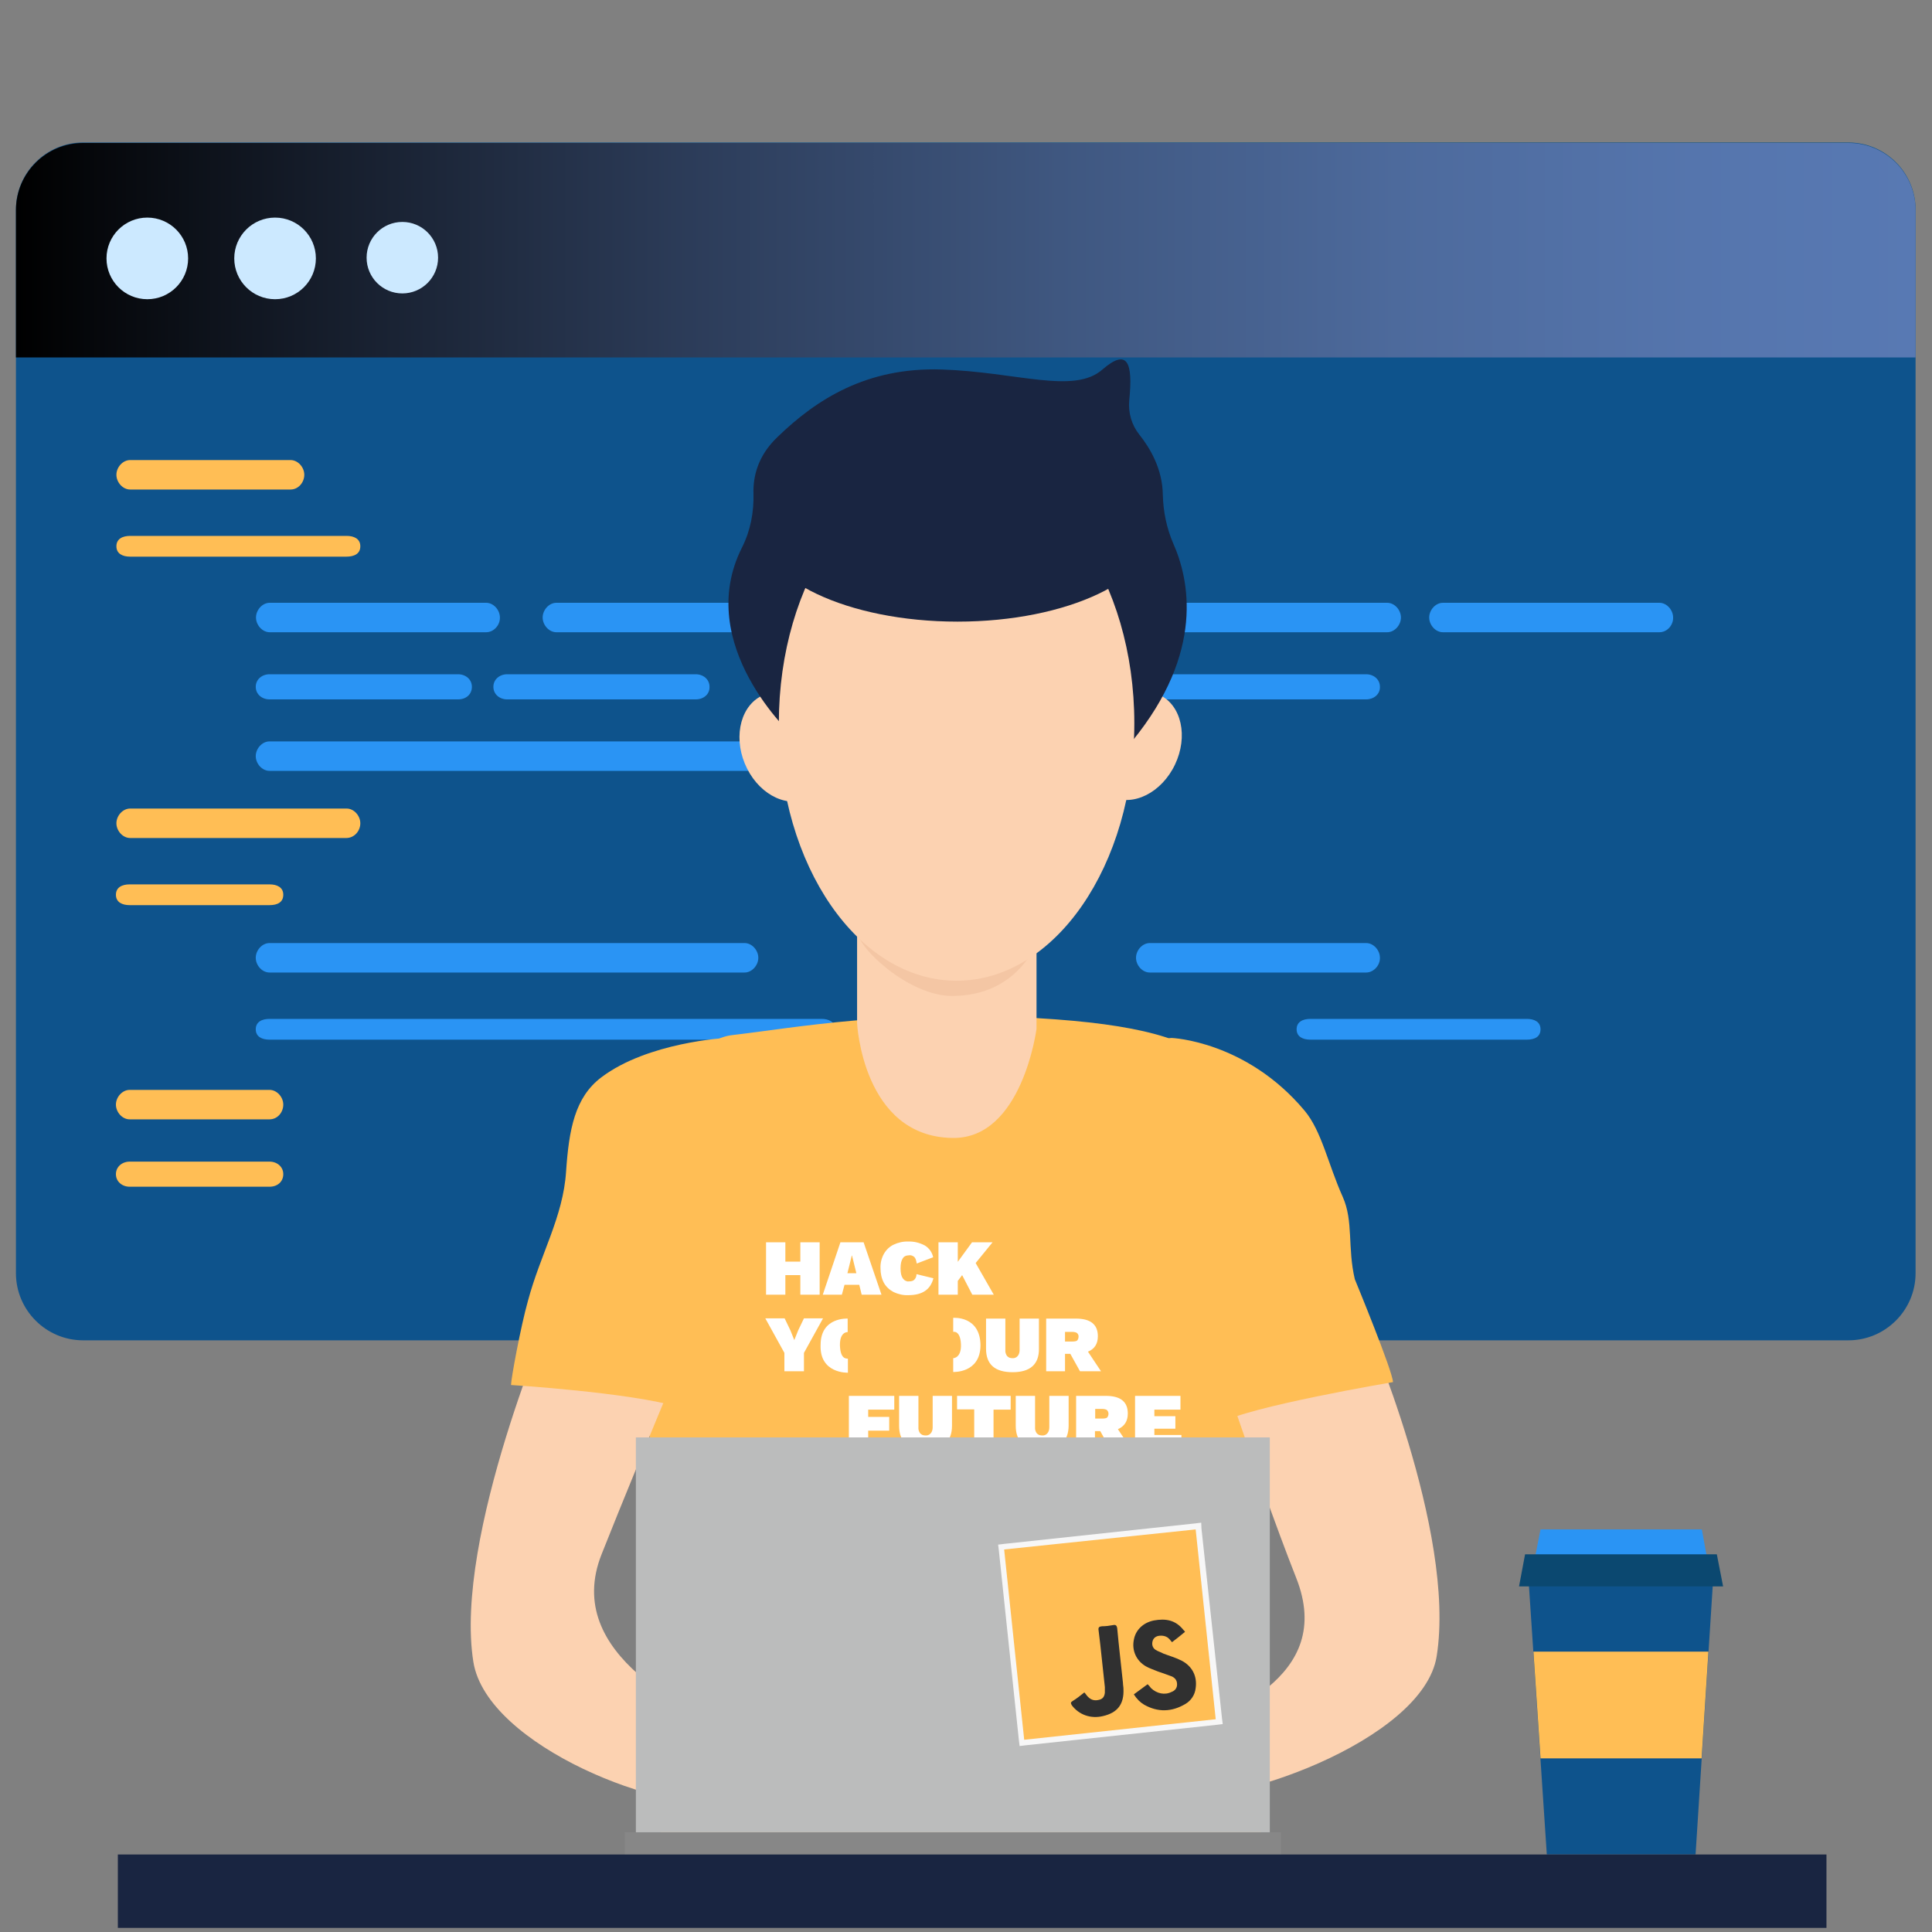 <?xml version="1.0" encoding="utf-8"?>
<!-- Generator: Adobe Illustrator 23.0.1, SVG Export Plug-In . SVG Version: 6.00 Build 0)  -->
<svg version="1.1" id="Layer_1" xmlns="http://www.w3.org/2000/svg" xmlns:xlink="http://www.w3.org/1999/xlink" x="0px" y="0px"
	 viewBox="0 0 800 800" style="enable-background:new 0 0 800 800;" xml:space="preserve">
<rect x="0" y="0" width="800" height="800" fill="#808080" stroke="none"/>
<style type="text/css">
	.st0{fill:#0E538C;}
	.st1{fill:url(#XMLID_7_);}
	.st2{fill:#FFBE55;}
	.st3{fill:#2A94F4;}
	.st4{fill:#FCD2B1;}
	.st5{fill:#F4C6A4;}
	.st6{fill:#FFFFFF;}
	.st7{fill:#878787;}
	.st8{fill:#CCE9FF;}
	.st9{fill:#0B4870;}
	.st10{clip-path:url(#SVGID_2_);fill:#FFBE55;}
	.st11{fill:#192541;}
	.st12{fill-rule:evenodd;clip-rule:evenodd;fill:#FFFFFF;}
	.st13{fill:#BBBCBC;}
	.st14{fill:#F7F7F7;}
	.st15{fill:#303030;}
</style>
<g id="XMLID_36_">
	<path id="XMLID_130_" class="st0" d="M765.4,555h-731c-15.3,0-27.8-12.5-27.8-27.8V86.8C6.6,71.5,19.1,59,34.4,59h731
		c15.3,0,27.8,12.5,27.8,27.8v440.4C793.2,542.5,780.7,555,765.4,555z"/>
</g>
<g id="XMLID_62_">
	<linearGradient id="XMLID_7_" gradientUnits="userSpaceOnUse" x1="6.6" y1="103.6" x2="793.2" y2="103.6">
		<stop  offset="0" style="stop-color:#000000"/>
		<stop  offset="0.149" style="stop-color:#141B28"/>
		<stop  offset="0.354" style="stop-color:#2C3C59"/>
		<stop  offset="0.549" style="stop-color:#3F5780"/>
		<stop  offset="0.727" style="stop-color:#4D6A9C"/>
		<stop  offset="0.883" style="stop-color:#5575AD"/>
		<stop  offset="1" style="stop-color:#5879B3"/>
	</linearGradient>
	<path id="XMLID_129_" class="st1" d="M793.2,148H6.6V87c0-15.3,12.5-27.8,27.8-27.8h731c15.3,0,27.8,12.5,27.8,27.8V148L793.2,148z
		"/>
</g>
<g id="XMLID_90_">
	<g id="XMLID_85_">
		<path id="XMLID_127_" class="st2" d="M120.3,202.7H53.9c-3.1,0-5.7-3-5.7-6.1s2.6-6.1,5.7-6.1h66.4c3.1,0,5.7,3,5.7,6.1
			S123.6,202.7,120.3,202.7z"/>
	</g>
	<g id="XMLID_91_">
		<path id="XMLID_126_" class="st2" d="M143.4,230.5H53.9c-3.1,0-5.7-1.2-5.7-4.3s2.6-4.3,5.7-4.3h89.6c3.1,0,5.7,1.2,5.7,4.3
			S146.7,230.5,143.4,230.5z"/>
	</g>
	<g id="XMLID_100_">
		<path id="XMLID_125_" class="st2" d="M143.4,347H53.9c-3.1,0-5.7-3-5.7-6.1s2.6-6.1,5.7-6.1h89.6c3.1,0,5.7,3,5.7,6.1
			C149.2,344.1,146.7,347,143.4,347z"/>
	</g>
	<g id="XMLID_101_">
		<path id="XMLID_124_" class="st2" d="M111.6,374.8H53.7c-3.1,0-5.7-1.2-5.7-4.3c0-3.1,2.6-4.3,5.7-4.3h57.9c3.1,0,5.7,1.2,5.7,4.3
			C117.3,373.6,114.9,374.8,111.6,374.8z"/>
	</g>
	<g id="XMLID_106_">
		<path id="XMLID_123_" class="st2" d="M111.6,463.5H53.7c-3.1,0-5.7-3-5.7-6.1s2.6-6.1,5.7-6.1h57.9c3.1,0,5.7,3,5.7,6.1
			C117.3,460.6,114.9,463.5,111.6,463.5z"/>
	</g>
	<g id="XMLID_107_">
		<path id="XMLID_122_" class="st2" d="M111.6,491.4H53.7c-3.1,0-5.7-2.1-5.7-5.2s2.6-5.2,5.7-5.2h57.9c3.1,0,5.7,2.1,5.7,5.2
			S114.9,491.4,111.6,491.4z"/>
	</g>
	<g id="XMLID_92_">
		<path id="XMLID_121_" class="st3" d="M201.3,261.8h-89.6c-3.1,0-5.7-3-5.7-6.1s2.6-6.1,5.7-6.1h89.6c3.1,0,5.7,3,5.7,6.1
			C207.1,258.8,204.5,261.8,201.3,261.8z"/>
	</g>
	<g id="XMLID_96_">
		<path id="XMLID_120_" class="st3" d="M320,261.8h-89.6c-3.1,0-5.7-3-5.7-6.1s2.6-6.1,5.7-6.1H320c3.1,0,5.7,3,5.7,6.1
			S323.1,261.8,320,261.8z"/>
	</g>
	<g id="XMLID_97_">
		<path id="XMLID_119_" class="st3" d="M574.4,261.8h-89.6c-3.1,0-5.7-3-5.7-6.1s2.6-6.1,5.7-6.1h89.6c3.1,0,5.7,3,5.7,6.1
			C580.1,258.8,577.5,261.8,574.4,261.8z"/>
	</g>
	<g id="XMLID_98_">
		<path id="XMLID_118_" class="st3" d="M687.1,261.8h-89.6c-3.1,0-5.7-3-5.7-6.1s2.6-6.1,5.7-6.1h89.6c3.1,0,5.7,3,5.7,6.1
			C692.9,258.8,690.4,261.8,687.1,261.8z"/>
	</g>
	<g id="XMLID_99_">
		<path id="XMLID_117_" class="st3" d="M565.7,289.6h-89.6c-3.1,0-5.7-2.1-5.7-5.2s2.6-5.2,5.7-5.2h89.6c3.1,0,5.7,2.1,5.7,5.2
			C571.5,287.5,568.8,289.6,565.7,289.6z"/>
	</g>
	<g id="XMLID_104_">
		<path id="XMLID_116_" class="st3" d="M565.7,402.7h-89.6c-3.1,0-5.7-3-5.7-6.1s2.6-6.1,5.7-6.1h89.6c3.1,0,5.7,3,5.7,6.1
			C571.5,399.7,568.8,402.7,565.7,402.7z"/>
	</g>
	<g id="XMLID_105_">
		<path id="XMLID_115_" class="st3" d="M632.2,430.5h-89.6c-3.1,0-5.7-1.2-5.7-4.3c0-3.1,2.6-4.3,5.7-4.3h89.6
			c3.1,0,5.7,1.2,5.7,4.3S635.5,430.5,632.2,430.5z"/>
	</g>
	<g id="XMLID_93_">
		<path id="XMLID_114_" class="st3" d="M189.7,289.6h-78.1c-3.1,0-5.7-2.1-5.7-5.2s2.6-5.2,5.7-5.2h78.1c3.1,0,5.7,2.1,5.7,5.2
			S193,289.6,189.7,289.6z"/>
	</g>
	<g id="XMLID_95_">
		<path id="XMLID_113_" class="st3" d="M288.1,289.6H210c-3.1,0-5.7-2.1-5.7-5.2s2.6-5.2,5.7-5.2h78.1c3.1,0,5.7,2.1,5.7,5.2
			C293.9,287.5,291.3,289.6,288.1,289.6z"/>
	</g>
	<g id="XMLID_94_">
		<path id="XMLID_112_" class="st3" d="M340.1,319.2H111.6c-3.1,0-5.7-3-5.7-6.1s2.6-6.1,5.7-6.1h228.5c3.1,0,5.7,3,5.7,6.1
			C345.9,316.2,343.3,319.2,340.1,319.2z"/>
	</g>
	<g id="XMLID_103_">
		<path id="XMLID_111_" class="st3" d="M308.3,402.7H111.6c-3.1,0-5.7-3-5.7-6.1s2.6-6.1,5.7-6.1h196.7c3.1,0,5.7,3,5.7,6.1
			S311.4,402.7,308.3,402.7z"/>
	</g>
	<g id="XMLID_102_">
		<path id="XMLID_110_" class="st3" d="M340.1,430.5H111.6c-3.1,0-5.7-1.2-5.7-4.3c0-3.1,2.6-4.3,5.7-4.3h228.5
			c3.1,0,5.7,1.2,5.7,4.3C345.9,429.3,343.3,430.5,340.1,430.5z"/>
	</g>
</g>
<g id="XMLID_52_">
	<g>
		<path id="XMLID_17_" class="st2" d="M269.9,662.5c0.9-15.8,0.7-31.7,0-47.5c-3-57.7-0.7-94.1-0.7-119.3c0-15.1,9.7-64.4,34.1-67.1
			c26.6-3.1,65.6-10.6,126.4-7c82.6,4.9,88,23.7,87.7,76.9c-0.2,19.8,5.2,278.8,5.2,278.8c-87.7,33.6-250.8,3.5-250.8,3.5
			C278.6,767.7,266.4,724.6,269.9,662.5z"/>
	</g>
</g>
<g id="XMLID_49_">
	<path id="XMLID_33_" class="st4" d="M565.2,547.7c0,0,37.9,86.3,29.7,138.1c-5.6,35.3-87.3,63.5-111.5,57.6s-21.4-11.3,0.9-22.4
		s69-25.9,52.4-67.7c-16.5-41.7-44.9-127.5-44.9-127.5L565.2,547.7z"/>
	<path id="XMLID_32_" class="st2" d="M485.2,429.8c0,0,30.8,1.2,55,30.1c7.1,8.5,9.7,22.1,15.8,35.7c4.5,10.1,1.9,20.9,5,34.1
		c0,0,15.8,38.3,15.8,42.6c0,0-60.9,10.3-71.5,17C494.8,595.9,462.6,429.5,485.2,429.8z"/>
</g>
<g id="XMLID_46_">
	<path id="XMLID_31_" class="st4" d="M229,541.5c0,0-41.2,94.8-33,146.6c5.6,35.3,80.7,63.7,104.9,57.7c24.2-5.9,30.3-14.6,8-25.7
		c-22.3-11.1-76.4-34.6-59.8-76.5c16.5-41.7,48.7-117.9,48.7-117.9L229,541.5z"/>
	<path id="XMLID_30_" class="st2" d="M300.5,429.8c0,0-32.2,1.7-51.5,16.3c-11,8.3-13.4,21.6-14.6,39c-1.2,18.8-10.6,34.1-15.8,53.6
		c-3,10.6-7,32.3-7,34.8c0,0,49.7,3.1,69.7,9.2C293.5,586.5,323.1,429.5,300.5,429.8z"/>
</g>
<g id="XMLID_37_">
	<g id="XMLID_43_">
		<g id="XMLID_58_">
			<path id="XMLID_60_" class="st4" d="M429.2,426v-72.2h-74.3v69.9c0,0,2.3,47,39.5,47.5C423.3,471.7,429.2,426,429.2,426z"/>
			<path id="XMLID_59_" class="st5" d="M429.2,390.3c0,0-7.7,22.1-35,22.1c-17.9,0-39.1-20-39.1-26.6l-0.2-21.9l74.3,4V390.3z"/>
		</g>
	</g>
	
		<ellipse id="XMLID_24_" transform="matrix(0.925 -0.381 0.381 0.925 -93.282 147.1)" class="st4" cx="325" cy="309.2" rx="18.1" ry="23.3"/>
	
		<ellipse id="XMLID_23_" transform="matrix(0.43 -0.903 0.903 0.43 -11.245 600.549)" class="st4" cx="470.3" cy="309.2" rx="23.3" ry="18.1"/>
	<path id="XMLID_22_" class="st6" d="M425,350.7c-9.4,6.3-31.1,12.2-55.1,1.7c-1.9-0.9-3.7,1.2-3,3.1c3.1,10.3,12.7,22.4,33.9,22.1
		c18.1-0.3,25.2-15.5,27.7-23.5C429,352.1,426.7,349.5,425,350.7z"/>
</g>
<rect id="XMLID_20_" x="258.7" y="758.7" class="st7" width="271.7" height="9.4"/>
<g id="XMLID_4_">
	<g id="XMLID_84_">
		<circle id="XMLID_128_" class="st8" cx="61" cy="107" r="16.9"/>
	</g>
	<g id="XMLID_86_">
		<circle id="XMLID_109_" class="st8" cx="113.9" cy="107" r="16.9"/>
	</g>
	<circle id="XMLID_89_" class="st8" cx="166.6" cy="106.7" r="14.8"/>
</g>
<polygon id="XMLID_131_" class="st0" points="702.1,767.9 640.5,767.9 632.8,652.1 709.5,652.1 "/>
<polygon id="XMLID_42_" class="st3" points="707.1,646.5 635.3,646.5 637.9,633.3 704.7,633.3 "/>
<polygon id="XMLID_38_" class="st9" points="713.5,656.9 629,656.9 631.5,643.6 710.9,643.6 "/>
<g id="XMLID_151_">
	<g>
		<g>
			<defs>
				<polygon id="SVGID_1_" points="702.1,767.2 640.5,767.2 632.8,651.4 709.5,651.4 				"/>
			</defs>
			<clipPath id="SVGID_2_">
				<use xlink:href="#SVGID_1_"  style="overflow:visible;"/>
			</clipPath>
			<rect id="XMLID_44_" x="627.3" y="683.9" class="st10" width="88.2" height="44.2"/>
		</g>
	</g>
</g>
<path id="XMLID_5_" class="st2" d="M536.8,509.6"/>
<g>
	<path id="XMLID_35_" class="st11" d="M328.5,304.9c0,0-41.7-37.9-21.2-78.3c3.5-7,4.9-14.6,4.7-22.3c-0.2-6.8,1.7-15.5,9.9-23.3
		c16.2-15.7,37-29,68-28s54.8,10.4,66.6,0c10.3-8.9,12.7-3.1,11.1,12.7c-0.5,5.2,1,10.3,4.2,14.3c4.3,5.4,9.6,14.1,9.7,25
		c0.2,7,1.6,13.7,4.3,20c6.6,14.8,13.2,45-17,81.9"/>
	<rect id="XMLID_21_" x="48.8" y="767.9" class="st11" width="707.5" height="30.4"/>
	<ellipse id="XMLID_1_" class="st4" cx="396.1" cy="299.5" rx="73.6" ry="106.6"/>
	<ellipse id="XMLID_3_" class="st11" cx="396.5" cy="218.3" rx="82.4" ry="39.1"/>
	<path class="st12" d="M489.2,594.2v5.7H470V578h18.8v5.7H478v2.7h8.7v5.2H478v2.6H489.2L489.2,594.2z M459.6,599.8l-4-7.2h-2.2v7.2
		h-7.8V578h12.3c3,0,5.3,0.6,6.8,1.8s2.3,3,2.3,5.5c0,3.2-1.4,5.3-4.1,6.5l5.4,8.1L459.6,599.8L459.6,599.8z M458.4,583.9
		c-0.4-0.3-1.1-0.5-2.1-0.5h-2.8v4h2.8c1,0,1.7-0.1,2.1-0.4c0.4-0.4,0.6-1,0.6-1.6S458.8,584.4,458.4,583.9L458.4,583.9z
		 M431.5,600.1c-7.3,0-10.9-3.2-10.9-9.7V578h8v13c-0.1,0.9,0.2,1.8,0.7,2.5c0.3,0.3,0.6,0.5,1,0.7c0.4,0.1,0.8,0.2,1.2,0.2
		c0.4,0,0.8,0,1.2-0.2c0.4-0.1,0.7-0.4,1-0.7c0.6-0.7,0.8-1.6,0.8-2.5v-13h8v12.4C442.4,596.9,438.8,600.1,431.5,600.1L431.5,600.1z
		 M411.4,599.8h-8v-16.2h-7.1V578h22.2v5.7h-7.1V599.8L411.4,599.8z M383.2,600.1c-7.3,0-10.9-3.2-10.9-9.7V578h8v13
		c-0.1,0.9,0.2,1.8,0.7,2.5c0.3,0.3,0.6,0.5,1,0.7c0.4,0.1,0.8,0.2,1.2,0.2c0.4,0,0.8,0,1.2-0.2c0.4-0.1,0.7-0.4,1-0.7
		c0.6-0.7,0.8-1.6,0.8-2.5v-13h8v12.4C394.2,596.9,390.5,600.1,383.2,600.1L383.2,600.1z M359.5,586.7h8.7v5.7h-8.7v7.5h-8V578h18.8
		v5.7h-10.8V586.7L359.5,586.7z M411.5,536.1h-8.9l-4.2-8.1l-1.8,2.4v5.7h-8v-21.7h8v8.1l5.9-8.1h8.5l-7,8.6L411.5,536.1z
		 M376.3,530.6c1.1,0,1.8-0.2,2.3-0.7c0.6-0.6,0.9-1.4,0.9-2.3l7,1.7c-1.2,4.7-4.6,7-10.4,7c-2.1,0.1-4.2-0.4-6.1-1.3
		c-1.7-0.9-3.1-2.2-4-3.8c-1-1.9-1.4-3.9-1.4-6c-0.1-2.1,0.4-4.2,1.4-6c0.9-1.6,2.3-3,4-3.8c1.9-0.9,4-1.4,6.1-1.3
		c2.4-0.1,4.7,0.5,6.8,1.6c0.9,0.5,1.7,1.3,2.3,2.1c0.6,0.9,1,1.8,1.2,2.8l-6.8,2.6c-0.2-1.3-0.5-2.2-1-2.7c-0.3-0.3-0.7-0.4-1-0.6
		c-0.4-0.1-0.8-0.2-1.2-0.1c-0.5,0-1.1,0.1-1.5,0.3c-0.5,0.2-0.9,0.6-1.1,1c-0.6,0.9-0.9,2.2-0.9,4.1c0,1.9,0.3,3.2,0.9,4.1
		c0.3,0.4,0.7,0.8,1.1,1C375.3,530.5,375.8,530.7,376.3,530.6z M356.8,536.1l-1-4.1h-6.1l-1.1,4.1h-7.9l7.3-21.7h9.6l7.4,21.7H356.8
		L356.8,536.1z M352.8,519.9h-0.1l-0.9,3.7l-0.9,3.6h3.7L352.8,519.9z M331.4,528h-6.2v8.1h-8v-21.7h8v8h6.2v-8h8v21.7h-8V528z
		 M351.1,562.6v5.8c0,0-11.9,0.5-11.3-11.7C339.9,545.3,351,546,351,546v5.6c0,0-3.3-0.3-3.2,5.5C348,562.9,350.4,562.5,351.1,562.6
		L351.1,562.6z M394.7,551.5v-5.8c0,0,11.2-1,11.3,11.4c-0.1,11.6-11.3,11-11.3,11v-5.7c0,0,3.5,0,3.2-5.9
		C397.6,550.7,394.7,551.5,394.7,551.5L394.7,551.5z M455.9,567.8h-8.7l-4-7.2H441v7.2h-7.8V546h12.3c3,0,5.3,0.6,6.8,1.8
		s2.3,3,2.3,5.5c0,3.2-1.4,5.3-4.1,6.4L455.9,567.8z M446,552c-0.4-0.3-1.1-0.5-2.1-0.5H441v4h2.9c1,0,1.7-0.1,2.1-0.4
		c0.4-0.4,0.6-1,0.6-1.6C446.7,553,446.4,552.4,446,552z M419.3,568.2c-7.3,0-11-3.2-11-9.7V546h8v13c-0.1,0.9,0.2,1.8,0.7,2.5
		c0.3,0.3,0.6,0.5,1,0.7c0.4,0.1,0.8,0.2,1.2,0.2c0.4,0,0.8,0,1.2-0.2c0.4-0.1,0.7-0.4,1-0.7c0.6-0.7,0.8-1.6,0.8-2.5v-13h8v12.4
		C430.3,564.9,426.6,568.2,419.3,568.2z M332.8,567.8h-8v-7.6l-7.9-14.3h8l2.4,5l1.6,4l1.6-4l2.4-5h7.9l-7.9,14.3v7.6H332.8z"/>
	<rect id="XMLID_2_" x="263.3" y="595.2" class="st13" width="262.5" height="163.5"/>
</g>
<g id="XMLID_40_">
	<g id="XMLID_39_">
		
			<rect id="XMLID_156_" x="418.6" y="636.1" transform="matrix(0.994 -0.106 0.106 0.994 -69.349 52.707)" class="st2" width="82.3" height="81.6"/>
		<path id="XMLID_153_" class="st14" d="M495.1,633.3l8.3,78.6l-79.3,8.5l-8.3-78.8L495.1,633.3 M497.4,630.5l-2.4,0.3l-79.3,8.5
			l-2.4,0.3l0.3,2.4l8.3,78.6l0.3,2.4l2.4-0.3l79.3-8.5l2.4-0.3l-0.3-2.4l-8.5-78.6L497.4,630.5L497.4,630.5z"/>
	</g>
	<path id="XMLID_88_" class="st15" d="M490.7,675.7c-1.9,1.6-3.7,3-5.4,4.3c-0.3-0.3-0.7-0.9-1-1.2c-1.2-1.4-3-1.7-4.7-1.4
		c-1.2,0.3-2.1,1-2.4,2.4s0.2,2.6,1.2,3.3s2.3,1,3.3,1.6c2.6,1,5.2,1.7,7.7,3c4.3,2.3,6.4,6.4,5.7,11.3c-0.3,2.8-1.9,5.2-4.3,6.6
		c-5.6,3.3-11.3,3.5-17,0.3c-1.7-1-3.1-2.4-4.3-4.3c1.9-1.4,3.8-2.8,5.7-4.2c0.5,0.5,1,1,1.4,1.6c2.4,2.3,5.7,3,8.5,1.6
		c1.4-0.5,2.3-1.6,2.3-3.1c0-1.6-0.7-2.6-2.1-3.3c-1.9-0.7-3.8-1.4-5.9-2.1c-1.6-0.7-3.3-1.2-4.9-2.1c-4-2.3-5.9-6.6-5-11
		c0.7-4,3.8-7.1,8.3-8c4.9-0.9,9-0.2,12.3,4C490.4,675.2,490.4,675.4,490.7,675.7z"/>
	<path id="XMLID_87_" class="st15" d="M449,700.8c0.7,0.7,1,1.4,1.6,1.9c1.2,1.2,2.6,1.6,4.3,1.2c1.6-0.3,2.4-1.2,2.6-3
		c0-0.7,0-1.6,0-2.3c-0.9-7.8-1.6-15.7-2.6-23.5c-0.2-1.2,0.2-1.6,1.4-1.7c1.6,0,3.1-0.2,4.7-0.5c1-0.2,1.4,0.2,1.6,1.2
		c0.7,7.7,1.6,15.1,2.4,22.8c0,0.9,0.2,1.6,0.2,2.4c0.3,6.3-2.4,9.9-8.5,11.3c-5,1.2-9.9-0.5-12.9-4.5c-0.5-0.9-0.5-1.2,0.3-1.7
		C445.7,703.4,447.3,702.2,449,700.8z"/>
</g>
</svg>
